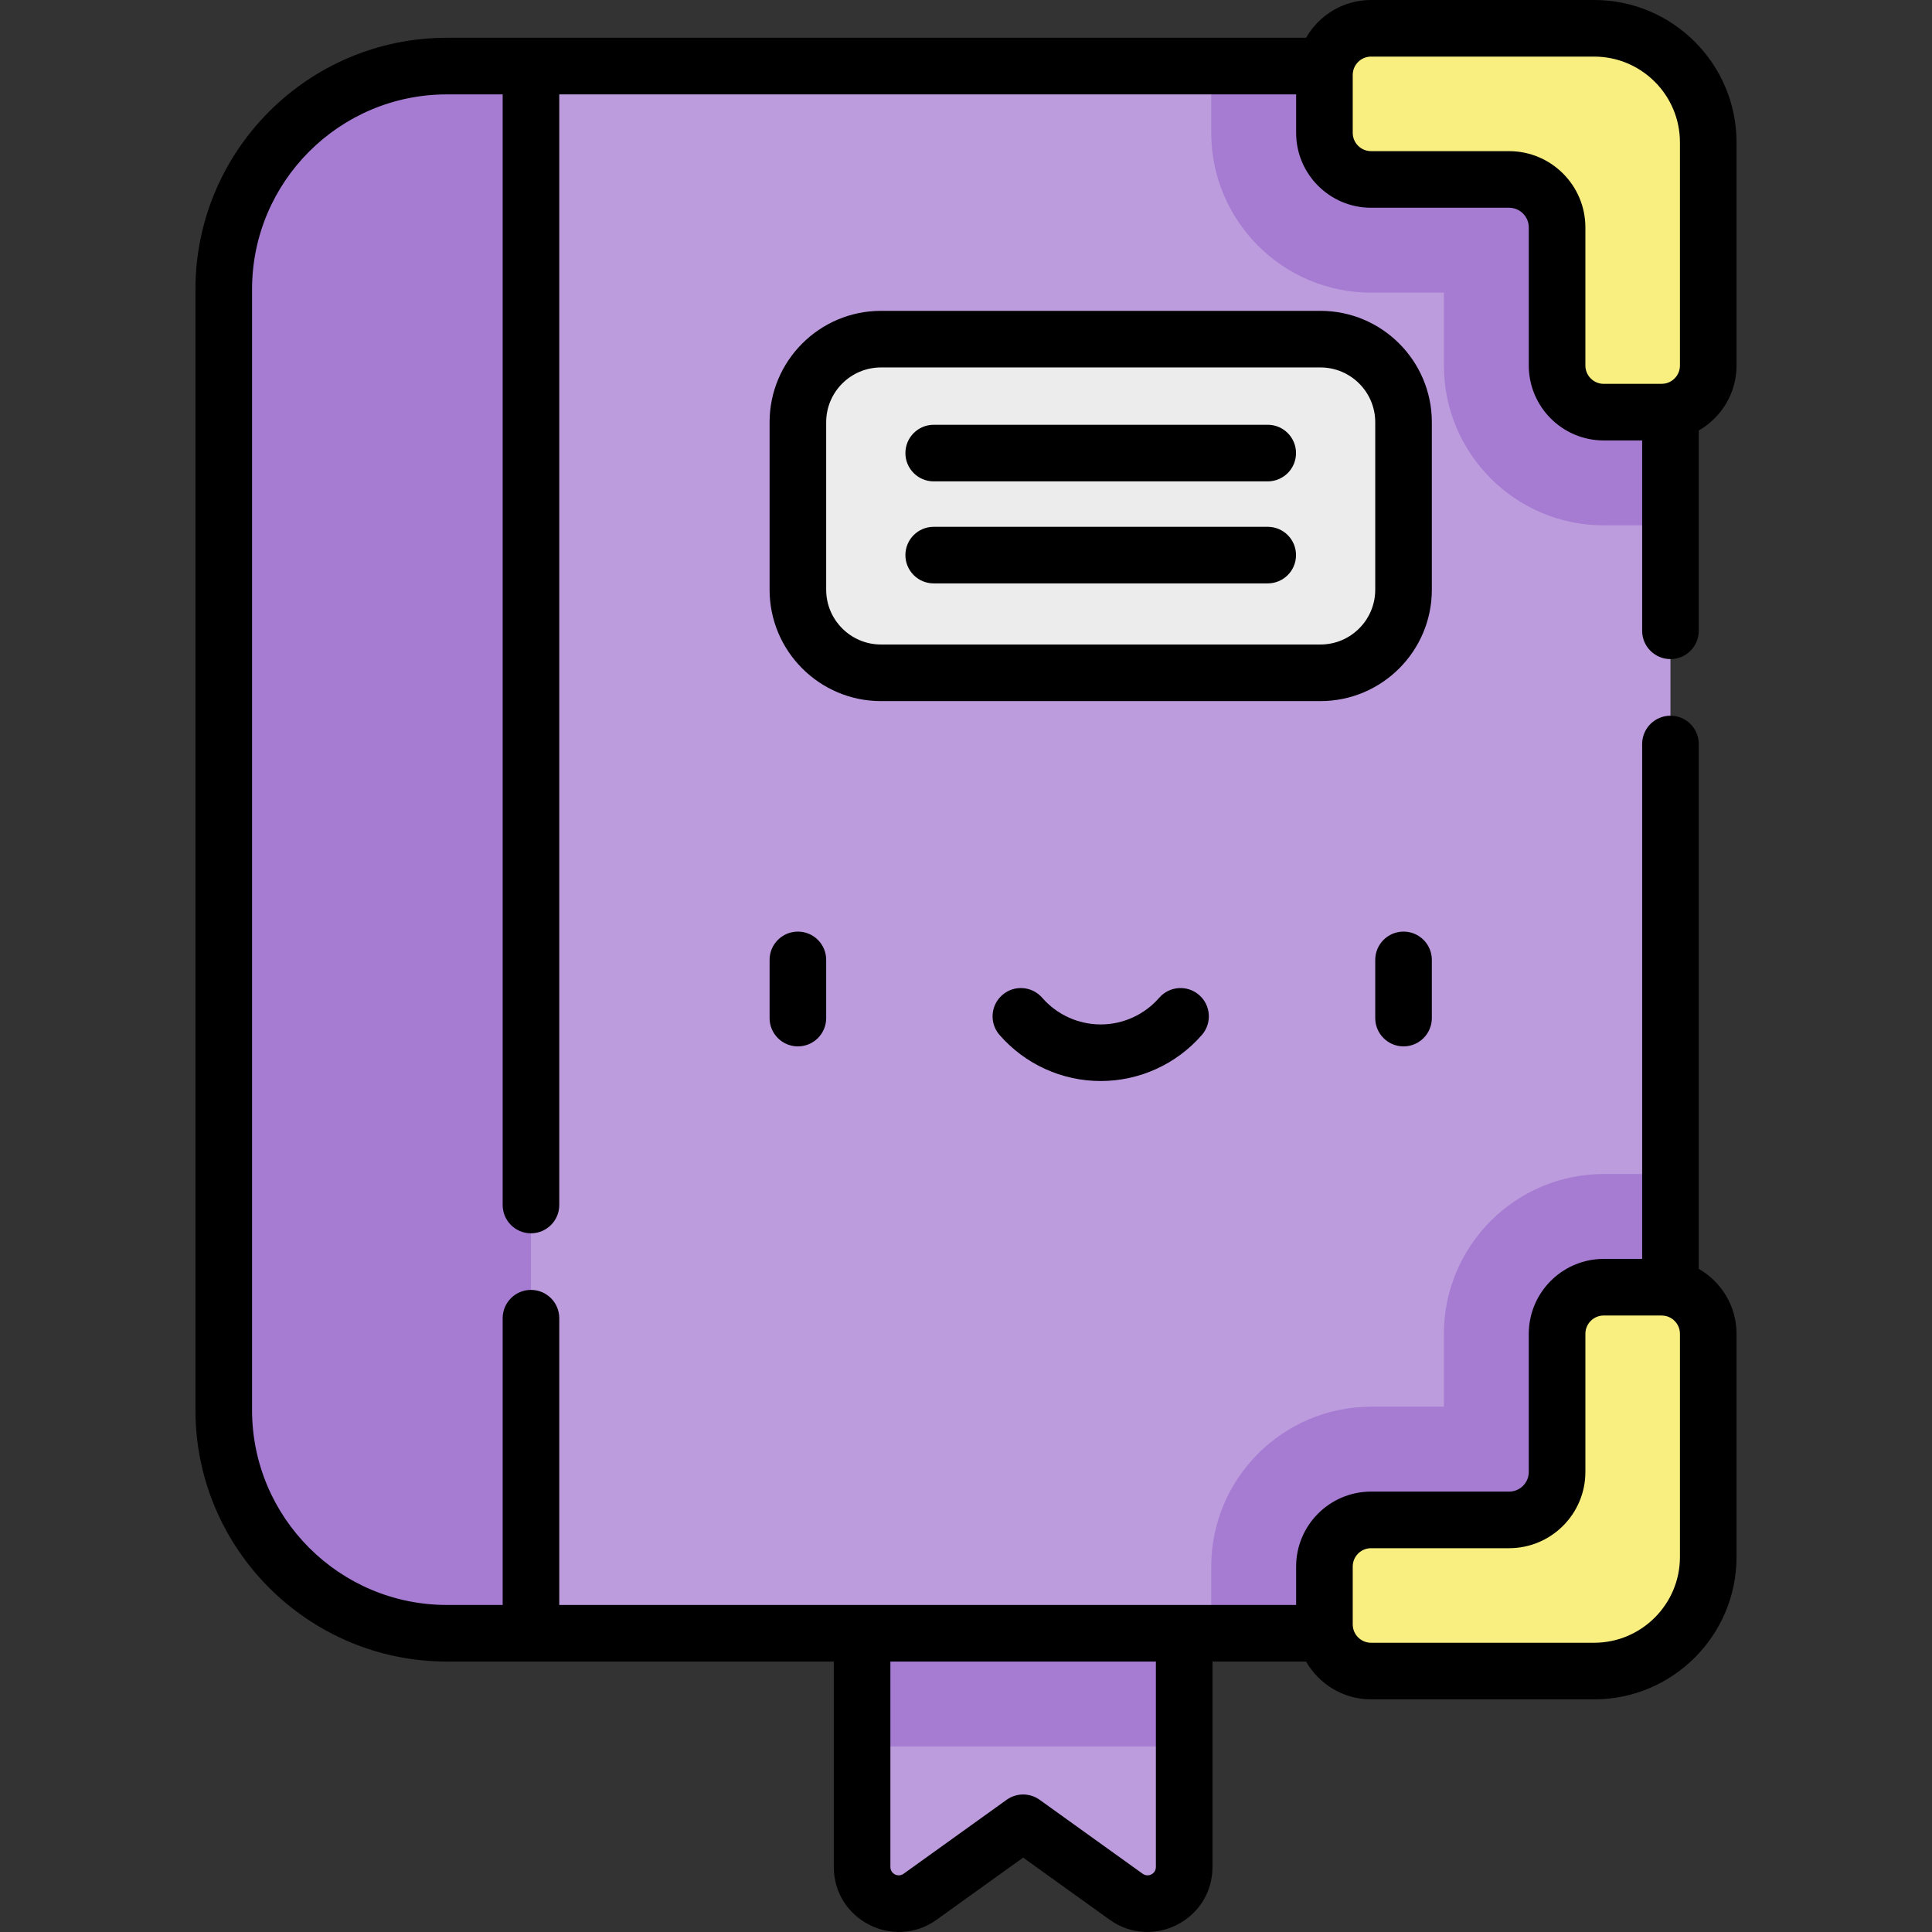 <?xml version="1.0"?>
<svg xmlns="http://www.w3.org/2000/svg" id="Capa_1" enable-background="new 0 0 512 512" height="512px" viewBox="0 0 512 512" width="512px" class=""><rect x="0" y="0" width="512" height="512" fill="#333333" stroke="none"/><g><g><g><path d="m228.463 404.026v90.739c0 7.915 8.955 12.51 15.385 7.894l27.295-19.594 27.295 19.594c6.43 4.616 15.385.02 15.385-7.894v-90.739z" fill="#ff8a98" data-original="#FF8A98" class="active-path" style="fill:#BD9CDE" data-old_color="#ff8a98"/><path d="m140.711 17.514h-22.282c-32.656 0-59.134 26.478-59.134 59.134v297.053c0 32.656 26.478 59.134 59.134 59.134h22.282l33.174-209.163z" fill="#a57cd2" data-original="#A57CD2" class="" style="fill:#A57CD2" data-old_color="#a57cd2"/><path d="m228.463 404.026h85.359v58.81h-85.359z" fill="#ff6e80" data-original="#FF6E80" style="fill:#A57CD2" class="" data-old_color="#ff6e80"/><path d="m140.711 17.514h301.98v415.321h-301.98z" fill="#bd9cde" data-original="#BD9CDE" class="" style="fill:#BD9CDE" data-old_color="#bd9cde"/><path d="m442.691 17.514h-121.633c-.043.776-.068 1.557-.068 2.343v15.342c0 23.356 19.001 42.357 42.357 42.357h19.301v19.311c0 23.356 19.002 42.357 42.357 42.357h15.342c.787 0 1.567-.025 2.343-.068v-121.642z" fill="#a57cd2" data-original="#A57CD2" class="" style="fill:#A57CD2" data-old_color="#a57cd2"/><path d="m452.705 37.736v59.132c0 6.825-5.533 12.357-12.357 12.357h-15.342c-6.825 0-12.357-5.533-12.357-12.357v-36.595c0-7.023-5.693-12.716-12.716-12.716h-36.584c-6.825 0-12.357-5.533-12.357-12.357v-15.343c0-6.825 5.533-12.357 12.357-12.357h59.122c16.697 0 30.234 13.537 30.234 30.236z" fill="#f9ee80" data-original="#F9EE80" class="" style="fill:#F9EE80"/><path d="m442.691 311.197c-.776-.042-1.557-.068-2.343-.068h-15.342c-23.355 0-42.357 19.001-42.357 42.357v19.311h-19.301c-23.356 0-42.357 19.001-42.357 42.357v15.342c0 .785.025 1.564.068 2.339h121.633v-121.638z" fill="#a57cd2" data-original="#A57CD2" class="" style="fill:#A57CD2" data-old_color="#a57cd2"/><path d="m452.705 412.618v-59.132c0-6.825-5.533-12.357-12.357-12.357h-15.342c-6.825 0-12.357 5.533-12.357 12.357v36.594c0 7.023-5.693 12.716-12.716 12.716h-36.584c-6.825 0-12.357 5.533-12.357 12.357v15.342c0 6.825 5.533 12.357 12.357 12.357h59.122c16.697.002 30.234-13.535 30.234-30.234z" fill="#f9ee80" data-original="#F9EE80" class="" style="fill:#F9EE80"/><path d="m349.937 89.88h-116.472c-12.16 0-22.017 9.857-22.017 22.017v44.388c0 12.16 9.857 22.017 22.017 22.017h116.472c12.16 0 22.017-9.857 22.017-22.017v-44.388c0-12.16-9.857-22.017-22.017-22.017z" fill="#ececec" data-original="#ECECEC" class="" style="fill:#ECECEC"/></g><g><path d="m379.452 111.895c0-16.276-13.241-29.517-29.517-29.517h-116.47c-16.276 0-29.517 13.241-29.517 29.517v44.387c0 16.276 13.241 29.517 29.517 29.517h116.47c16.276 0 29.517-13.241 29.517-29.517zm-15 44.388c0 8.005-6.512 14.517-14.517 14.517h-116.47c-8.005 0-14.517-6.512-14.517-14.517v-44.387c0-8.005 6.512-14.517 14.517-14.517h116.47c8.005 0 14.517 6.512 14.517 14.517z" data-original="#000000" class="" style="fill:#000000"/><path d="m335.959 112.569h-88.518c-4.142 0-7.5 3.357-7.5 7.5 0 4.142 3.358 7.5 7.5 7.5h88.518c4.142 0 7.5-3.358 7.5-7.5s-3.358-7.5-7.5-7.5z" data-original="#000000" class="" style="fill:#000000"/><path d="m335.959 139.607h-88.518c-4.142 0-7.5 3.358-7.5 7.5 0 4.143 3.358 7.5 7.5 7.5h88.518c4.142 0 7.5-3.357 7.5-7.5 0-4.142-3.358-7.5-7.5-7.5z" data-original="#000000" class="" style="fill:#000000"/><path d="m203.948 254.382v15.421c0 4.142 3.358 7.5 7.5 7.5s7.5-3.358 7.5-7.5v-15.421c0-4.142-3.358-7.5-7.5-7.5s-7.5 3.358-7.5 7.5z" data-original="#000000" class="" style="fill:#000000"/><path d="m364.452 254.382v15.421c0 4.142 3.358 7.5 7.5 7.5s7.5-3.358 7.5-7.5v-15.421c0-4.142-3.358-7.5-7.5-7.5s-7.5 3.358-7.5 7.5z" data-original="#000000" class="" style="fill:#000000"/><path d="m307.204 264.416c-3.914 4.491-9.565 7.067-15.505 7.067s-11.59-2.576-15.504-7.066c-2.722-3.123-7.459-3.448-10.581-.727-3.123 2.721-3.448 7.459-.727 10.581 6.763 7.761 16.536 12.211 26.812 12.211s20.048-4.451 26.812-12.211c2.722-3.122 2.396-7.86-.726-10.581s-7.859-2.397-10.581.726z" data-original="#000000" class="" style="fill:#000000"/><path d="m118.432 440.327h102.532v54.429c0 14.011 15.874 22.159 27.258 13.987l22.921-16.454 22.921 16.454c11.359 8.156 27.258.055 27.258-13.987v-54.429h24.799c3.427 5.975 9.857 10.018 17.225 10.018h59.121c20.807 0 37.735-16.927 37.735-37.735v-59.13c0-7.366-4.041-13.795-10.014-17.222v-139.089c0-4.142-3.358-7.5-7.5-7.5s-7.5 3.358-7.5 7.5v136.455h-10.185c-.684 0-1.361.035-2.028.103-10 1.019-17.83 9.49-17.83 19.755v36.594c0 2.876-2.34 5.216-5.216 5.216h-36.584c-10.949 0-19.857 8.908-19.857 19.857v10.181h-195.275v-75.992c0-4.142-3.358-7.5-7.5-7.5s-7.5 3.358-7.5 7.5v75.992h-14.781c-28.471 0-51.633-23.163-51.633-51.633v-297.05c0-28.471 23.163-51.633 51.633-51.633h14.781v294.323c0 4.142 3.358 7.5 7.5 7.5s7.5-3.358 7.5-7.5v-294.323h195.276v10.185c0 10.95 8.908 19.857 19.857 19.857h36.584c2.876 0 5.216 2.34 5.216 5.216v36.594c0 10.949 8.908 19.857 19.857 19.857h10.185v50.446c0 4.142 3.358 7.5 7.5 7.5s7.5-3.358 7.5-7.5v-53.081c5.973-3.428 10.014-9.856 10.014-17.222v-59.131c-.001-20.808-16.929-37.735-37.736-37.735h-59.121c-7.366 0-13.795 4.041-17.222 10.014h-227.691c-36.742 0-66.633 29.892-66.633 66.633v297.048c0 36.741 29.891 66.632 66.633 66.632zm326.77-27.716c0 12.536-10.199 22.735-22.735 22.735h-59.121c-2.339 0-4.297-1.663-4.755-3.869-.004-.02-.004-.04-.008-.06-.063-.332-.094-.636-.094-.929v-15.342c0-2.678 2.179-4.857 4.858-4.857h36.583c11.147 0 20.216-9.069 20.216-20.216v-36.593c0-2.344 1.668-4.305 3.88-4.759.316-.064.643-.099.977-.099h15.342c.075 0 .145.019.219.022.23.011.463.024.713.072.019.003.037.004.056.007 2.206.458 3.87 2.415 3.87 4.755v59.133zm-138.88 27.716v54.429c0 1.824-2.035 2.861-3.511 1.802l-27.294-19.594c-2.613-1.876-6.134-1.876-8.747 0l-27.294 19.594c-1.476 1.06-3.511.022-3.511-1.802v-54.429zm57.024-425.327h59.121c12.536 0 22.735 10.199 22.735 22.735v59.131c0 2.34-1.664 4.299-3.871 4.756-.018.003-.035.004-.053.007-.235.046-.48.063-.726.073-.067.003-.142.021-.208.021h-15.342c-2.678 0-4.857-2.179-4.857-4.857v-36.594c0-11.147-9.069-20.216-20.216-20.216h-36.583c-2.679 0-4.858-2.179-4.858-4.857v-15.342c0-.291.032-.603.094-.927.004-.021.005-.042.009-.063.459-2.205 2.416-3.867 4.755-3.867z" data-original="#000000" class="" style="fill:#000000"/></g></g></g> </svg>
